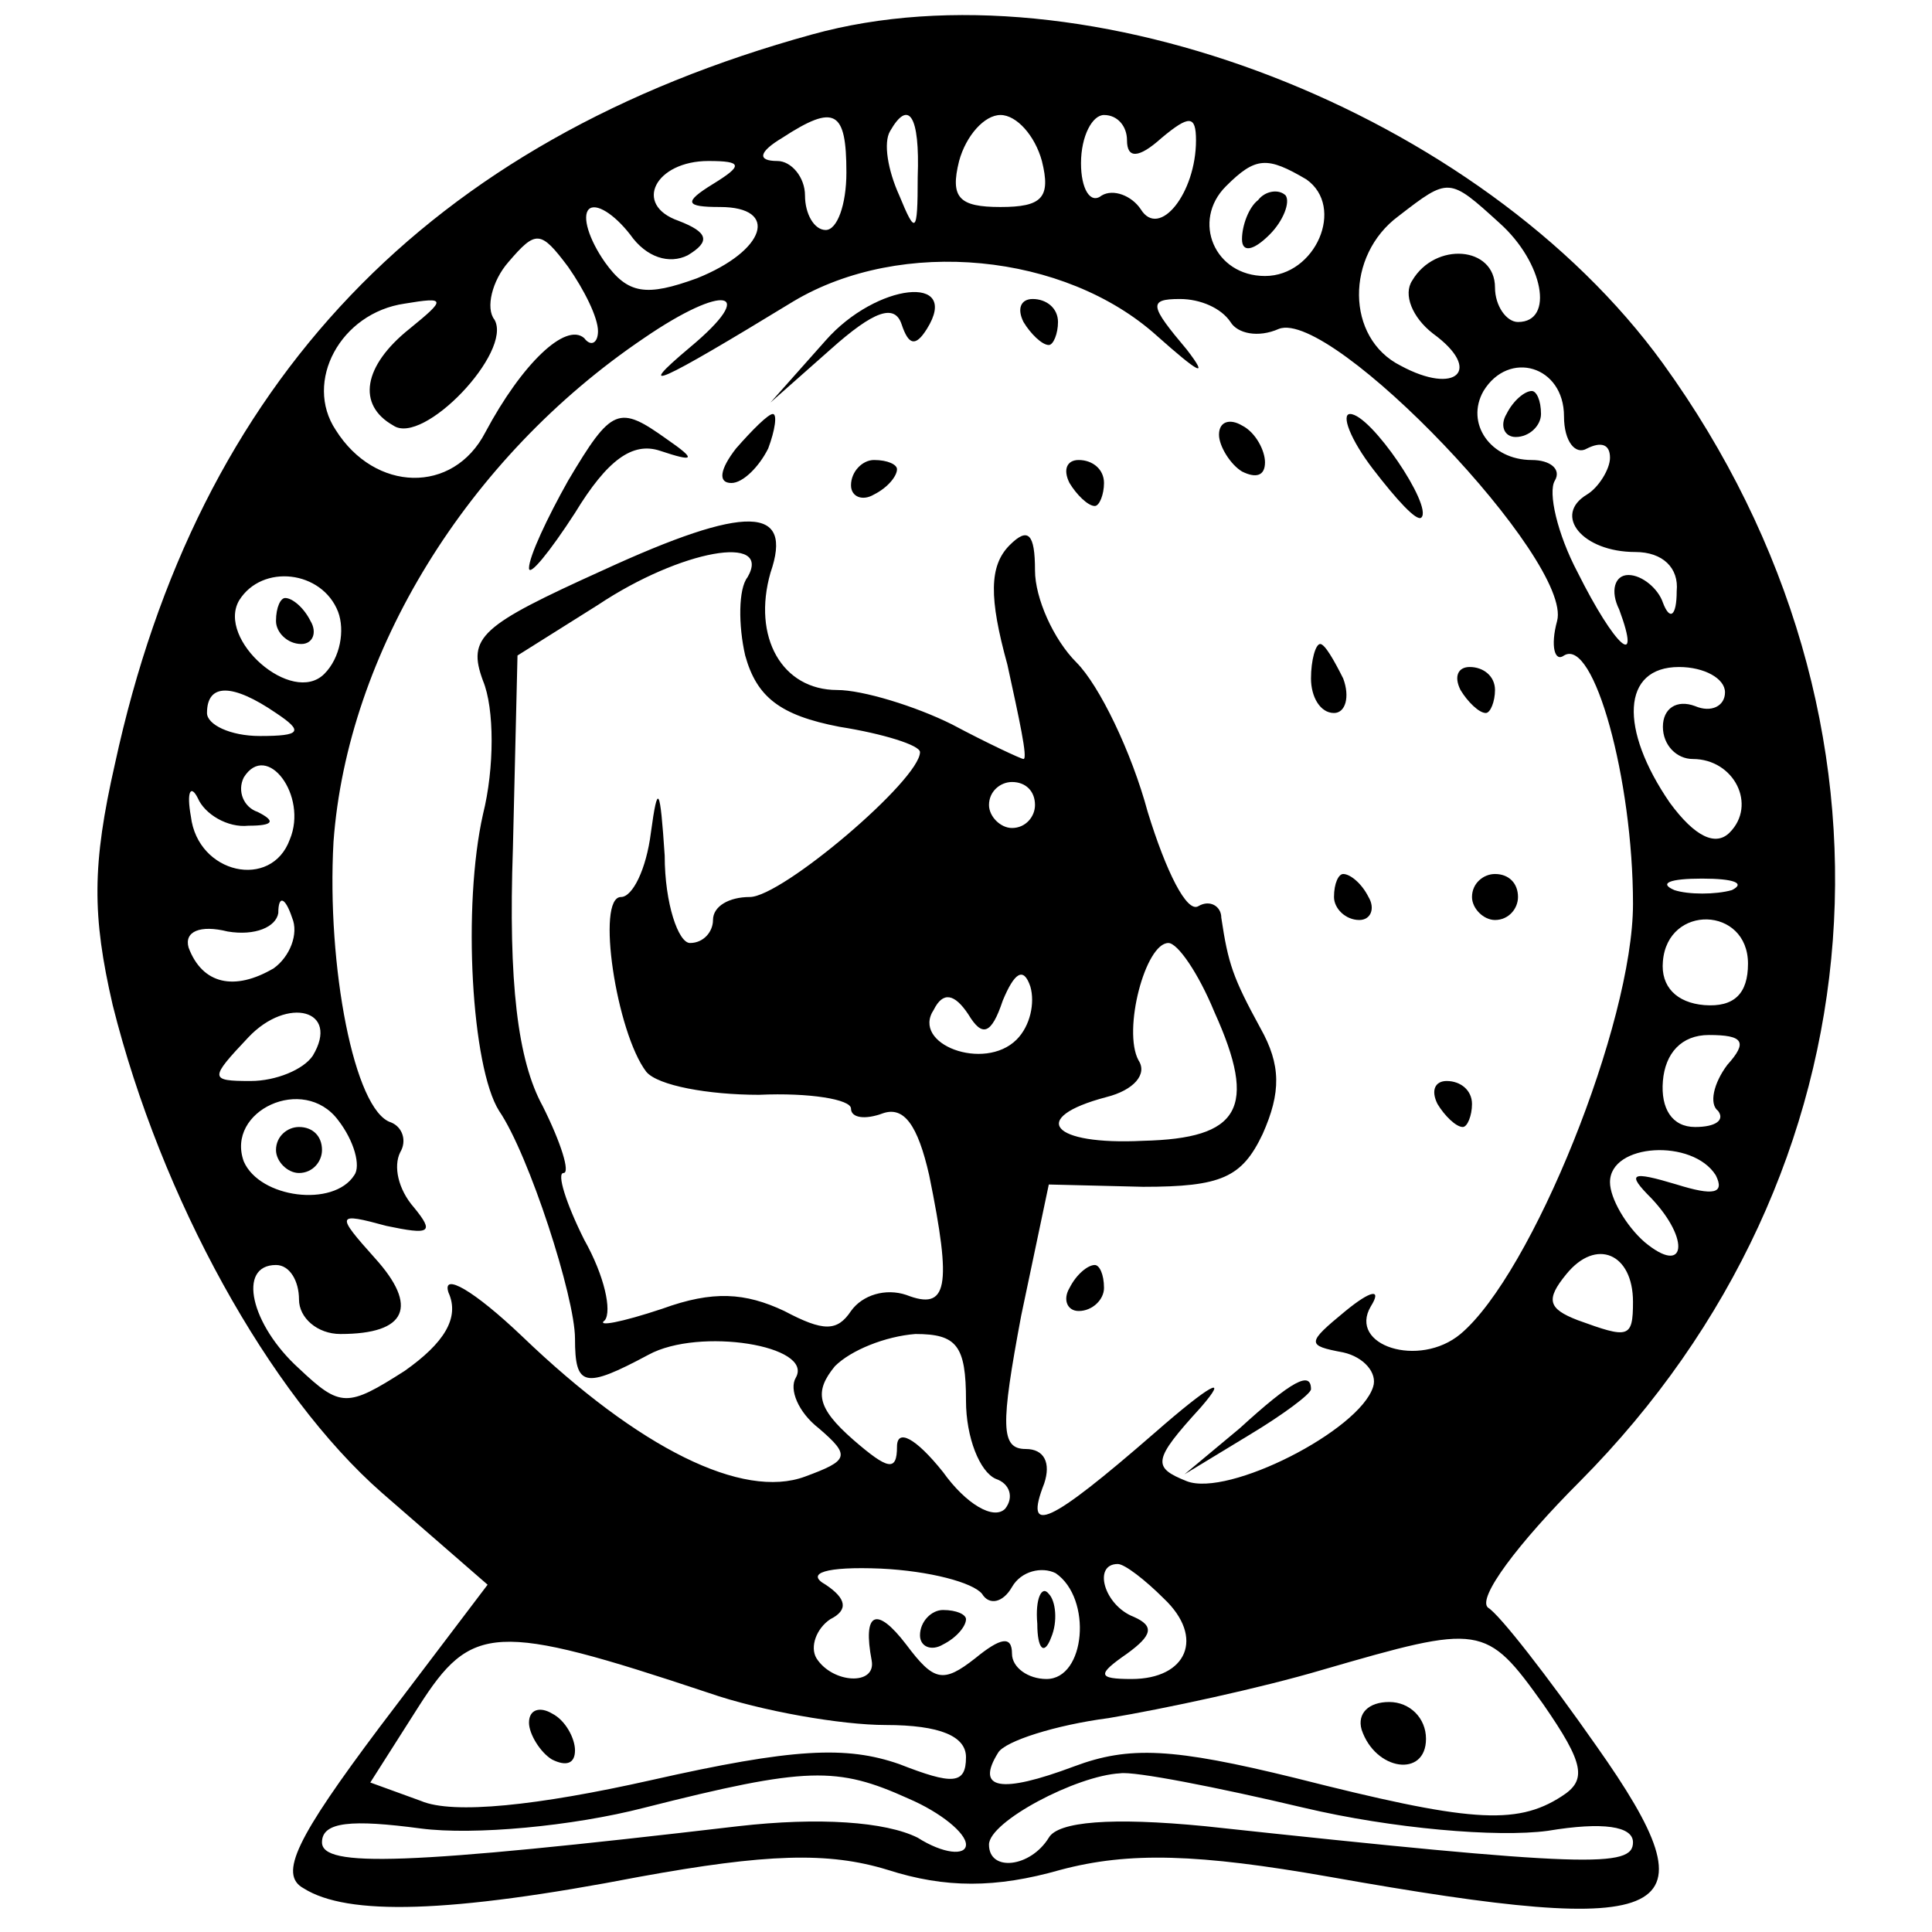 <?xml version="1.0" standalone="no"?>
<!DOCTYPE svg PUBLIC "-//W3C//DTD SVG 20010904//EN"
 "http://www.w3.org/TR/2001/REC-SVG-20010904/DTD/svg10.dtd">
<svg version="1.0" xmlns="http://www.w3.org/2000/svg"
 width="84pt" height="84pt" viewBox="0 0 84 84"
 preserveAspectRatio="xMidYMid meet">
<g transform="translate(0,84) scale(0.1,-0.1)"
fill="#000000" stroke="none">
<path d="M353 825 c-167 -46 -267 -151 -303 -317 -10 -44 -10 -66 -1 -105 21
-84 68 -169 117 -212 l46 -40 -47 -62 c-36 -48 -44 -64 -33 -70 19 -12 63 -11
146 5 55 10 82 11 108 3 25 -8 47 -8 75 0 30 8 60 7 117 -3 152 -27 169 -18
116 57 -21 30 -42 57 -47 60 -5 4 13 28 40 55 133 134 148 331 36 486 -79 109
-251 176 -370 143z m15 -60 c0 -14 -4 -25 -9 -25 -5 0 -9 7 -9 15 0 8 -6 15
-12 15 -9 0 -8 4 2 10 23 15 28 12 28 -15z m31 -2 c0 -25 -1 -25 -8 -8 -5 11
-7 23 -4 28 8 14 13 7 12 -20z m54 7 c4 -16 0 -20 -18 -20 -18 0 -22 4 -18 20
3 11 11 20 18 20 7 0 15 -9 18 -20z m37 9 c0 -8 5 -8 15 1 12 10 15 10 15 -1
0 -23 -16 -43 -24 -30 -4 6 -12 9 -17 6 -5 -4 -9 3 -9 14 0 12 5 21 10 21 6 0
10 -5 10 -11z m-180 -19 c-13 -8 -12 -10 3 -10 26 0 20 -19 -10 -31 -22 -8
-30 -7 -40 7 -7 10 -10 20 -7 23 3 3 11 -2 18 -11 7 -10 17 -13 25 -9 10 6 9
10 -4 15 -20 7 -10 26 13 26 15 0 15 -2 2 -10z m258 2 c17 -12 4 -42 -18 -42
-22 0 -32 24 -17 39 13 13 18 13 35 3z m84 -19 c19 -17 24 -43 8 -43 -5 0 -10
7 -10 15 0 18 -26 20 -36 3 -4 -6 0 -16 9 -23 22 -16 10 -27 -14 -14 -24 12
-24 48 -1 65 22 17 22 17 44 -3z m-392 -47 c0 -5 -3 -7 -6 -3 -8 7 -27 -11
-43 -41 -14 -27 -48 -26 -65 1 -14 21 2 51 30 55 18 3 18 2 2 -11 -20 -16 -23
-33 -7 -42 13 -9 52 32 44 46 -4 5 -1 17 6 25 12 14 14 14 26 -2 7 -10 13 -22
13 -28z m243 -2 c18 -16 23 -19 13 -6 -16 19 -17 22 -3 22 9 0 18 -4 22 -10 3
-5 12 -7 21 -3 23 9 128 -101 121 -127 -3 -11 -1 -18 3 -15 13 8 30 -54 30
-108 0 -52 -44 -161 -75 -187 -18 -15 -49 -5 -39 12 5 8 0 7 -11 -2 -17 -14
-17 -15 -1 -18 9 -2 15 -9 13 -15 -6 -19 -63 -48 -81 -41 -15 6 -15 9 6 32 13
15 4 10 -20 -11 -46 -40 -57 -45 -48 -22 3 9 0 15 -8 15 -11 0 -11 10 -2 58
l12 57 41 -1 c34 0 43 4 52 23 8 18 8 30 -1 46 -12 22 -14 28 -17 48 0 5 -5 8
-10 5 -5 -3 -14 15 -22 41 -7 26 -21 55 -31 65 -10 10 -18 28 -18 40 0 16 -3
19 -11 11 -9 -9 -9 -23 -1 -52 5 -23 9 -41 7 -41 -1 0 -16 7 -31 15 -16 8 -39
15 -50 15 -24 0 -37 23 -29 51 10 29 -10 30 -73 1 -53 -24 -59 -29 -52 -48 5
-12 5 -38 0 -58 -9 -40 -5 -110 7 -129 13 -19 33 -81 33 -99 0 -21 4 -22 32
-7 22 12 72 4 64 -10 -3 -5 1 -15 10 -22 14 -12 13 -14 -6 -21 -27 -10 -72 12
-123 61 -21 20 -35 28 -32 19 5 -11 -2 -22 -19 -34 -25 -16 -28 -16 -46 1 -21
19 -27 45 -10 45 6 0 10 -7 10 -15 0 -8 8 -15 18 -15 29 0 34 12 15 33 -17 19
-17 20 5 14 19 -4 21 -3 12 8 -7 8 -9 18 -6 24 3 5 1 11 -4 13 -16 5 -28 68
-25 122 6 82 58 167 135 219 35 24 50 21 20 -4 -25 -21 -14 -16 45 20 47 28
118 21 158 -15z m177 -35 c0 -11 5 -17 10 -14 6 3 10 2 10 -4 0 -5 -5 -13 -10
-16 -15 -9 -2 -25 21 -25 12 0 19 -7 18 -17 0 -11 -3 -13 -6 -5 -2 6 -9 12
-15 12 -6 0 -8 -7 -4 -15 10 -27 -2 -16 -18 16 -9 17 -13 35 -10 40 3 5 -2 9
-10 9 -18 0 -29 16 -21 30 11 18 35 11 35 -11z m-355 -70 c-4 -5 -4 -21 -1
-34 5 -18 15 -26 41 -31 19 -3 35 -8 35 -11 0 -12 -60 -63 -74 -63 -9 0 -16
-4 -16 -10 0 -5 -4 -10 -10 -10 -5 0 -11 17 -11 38 -2 30 -3 32 -6 10 -2 -16
-8 -28 -13 -28 -11 0 -2 -59 11 -76 5 -6 27 -10 49 -10 22 1 40 -2 40 -6 0 -4
6 -5 14 -2 9 3 15 -5 20 -27 10 -49 8 -59 -10 -52 -9 3 -19 0 -24 -7 -6 -9
-12 -9 -29 0 -17 8 -31 9 -53 1 -18 -6 -29 -8 -25 -5 3 4 0 19 -9 35 -8 16
-12 29 -9 29 3 0 -1 13 -9 29 -11 20 -15 54 -13 112 l2 84 35 22 c36 24 76 31
65 12z m-178 -15 c3 -8 1 -20 -6 -27 -14 -14 -47 15 -37 32 10 16 36 13 43 -5z
m603 -35 c0 -6 -6 -9 -13 -6 -8 3 -14 -1 -14 -9 0 -8 6 -14 13 -14 18 0 28
-20 16 -32 -6 -6 -15 -2 -26 13 -22 32 -21 59 4 59 11 0 20 -5 20 -11z m-630
-9 c12 -8 11 -10 -7 -10 -13 0 -23 5 -23 10 0 13 11 13 30 0z m6 -55 c-8 -22
-40 -15 -43 10 -2 11 0 14 3 8 3 -7 13 -13 22 -12 11 0 12 2 4 6 -6 2 -9 9 -6
15 10 16 28 -8 20 -27z m324 15 c0 -5 -4 -10 -10 -10 -5 0 -10 5 -10 10 0 6 5
10 10 10 6 0 10 -4 10 -10z m303 -37 c-7 -2 -19 -2 -25 0 -7 3 -2 5 12 5 14 0
19 -2 13 -5z m-634 -34 c-17 -10 -31 -7 -37 9 -2 7 5 10 17 7 12 -2 21 2 22 8
0 8 3 7 6 -2 3 -7 -1 -17 -8 -22z m641 2 c0 -13 -6 -19 -19 -18 -12 1 -19 8
-18 19 2 25 37 24 37 -1z m-232 -21 c19 -42 11 -55 -31 -56 -40 -2 -50 10 -16
19 12 3 18 10 14 16 -7 13 3 51 13 51 4 0 13 -13 20 -30z m-86 -12 c-14 -14
-46 -2 -36 13 4 8 9 7 15 -2 6 -10 10 -9 15 6 5 12 9 15 12 6 2 -7 0 -17 -6
-23z m-306 -7 c-4 -6 -16 -11 -27 -11 -18 0 -18 1 -1 19 17 18 40 12 28 -8z
m615 -4 c-6 -8 -8 -17 -4 -20 3 -4 -1 -7 -10 -7 -10 0 -15 8 -14 20 1 12 8 20
20 20 15 0 17 -3 8 -13z m-597 -48 c-9 -14 -41 -10 -48 6 -8 22 26 38 41 18 7
-9 10 -20 7 -24z m592 0 c4 -8 -1 -9 -17 -4 -20 6 -22 5 -11 -6 17 -18 15 -34
-3 -19 -8 7 -15 19 -15 26 0 17 36 19 46 3z m-36 -55 c0 -16 -2 -16 -24 -8
-13 5 -14 9 -5 20 13 16 29 9 29 -12z m-290 -43 c0 -16 6 -31 13 -34 6 -2 8
-8 4 -13 -5 -5 -17 2 -27 16 -12 15 -20 19 -20 11 0 -11 -4 -10 -19 3 -16 14
-17 21 -8 32 7 7 22 13 35 14 18 0 22 -5 22 -29z m7 -84 c3 -5 9 -4 13 3 4 7
13 9 19 6 16 -11 13 -46 -4 -46 -8 0 -15 5 -15 11 0 8 -5 7 -16 -2 -14 -11
-18 -10 -30 6 -13 17 -19 14 -15 -7 2 -11 -17 -10 -24 1 -3 5 0 13 6 17 8 4 7
9 -2 15 -9 5 0 8 24 7 21 -1 40 -6 44 -11z m79 -2 c18 -17 10 -35 -14 -35 -15
0 -15 2 -2 11 11 8 12 12 3 16 -13 5 -18 23 -7 23 3 0 12 -7 20 -15z m-198
-41 c23 -8 58 -14 77 -14 24 0 35 -5 35 -14 0 -12 -6 -12 -29 -3 -23 8 -46 7
-108 -7 -49 -11 -86 -15 -100 -9 l-22 8 21 33 c23 36 33 37 126 6z m363 -5
c18 -26 19 -33 8 -40 -20 -13 -41 -11 -116 8 -53 13 -72 14 -96 5 -32 -12 -43
-10 -33 6 3 5 25 12 48 15 24 4 66 13 93 21 69 20 71 20 96 -15z m-276 -41
c14 -6 25 -15 25 -20 0 -5 -10 -4 -21 3 -14 7 -43 9 -78 5 -145 -17 -181 -18
-181 -7 0 9 13 10 43 6 23 -3 66 1 97 9 71 18 84 18 115 4z m172 -4 c38 -9 84
-13 106 -10 24 4 37 2 37 -5 0 -11 -19 -11 -186 7 -41 4 -64 2 -68 -5 -8 -13
-26 -15 -26 -3 0 10 38 30 57 31 6 1 42 -6 80 -15z"/>
<path d="M547 753 c-4 -3 -7 -11 -7 -17 0 -6 5 -5 12 2 6 6 9 14 7 17 -3 3 -9
2 -12 -2z"/>
<path d="M359 692 l-24 -27 26 23 c19 17 28 20 31 11 3 -9 6 -10 11 -2 15 24
-22 20 -44 -5z"/>
<path d="M445 700 c3 -5 8 -10 11 -10 2 0 4 5 4 10 0 6 -5 10 -11 10 -5 0 -7
-4 -4 -10z"/>
<path d="M247 631 c-9 -16 -17 -33 -17 -38 0 -4 9 7 20 24 14 23 25 31 37 27
15 -5 16 -4 3 5 -21 15 -24 14 -43 -18z"/>
<path d="M320 645 c-7 -9 -8 -15 -2 -15 5 0 12 7 16 15 3 8 4 15 2 15 -2 0 -9
-7 -16 -15z"/>
<path d="M530 651 c0 -5 5 -13 10 -16 6 -3 10 -2 10 4 0 5 -4 13 -10 16 -5 3
-10 2 -10 -4z"/>
<path d="M597 636 c10 -13 19 -23 21 -21 5 5 -22 45 -31 45 -4 0 0 -11 10 -24z"/>
<path d="M370 629 c0 -5 5 -7 10 -4 6 3 10 8 10 11 0 2 -4 4 -10 4 -5 0 -10
-5 -10 -11z"/>
<path d="M465 630 c3 -5 8 -10 11 -10 2 0 4 5 4 10 0 6 -5 10 -11 10 -5 0 -7
-4 -4 -10z"/>
<path d="M570 545 c0 -8 4 -15 10 -15 5 0 7 7 4 15 -4 8 -8 15 -10 15 -2 0 -4
-7 -4 -15z"/>
<path d="M635 540 c3 -5 8 -10 11 -10 2 0 4 5 4 10 0 6 -5 10 -11 10 -5 0 -7
-4 -4 -10z"/>
<path d="M580 450 c0 -5 5 -10 11 -10 5 0 7 5 4 10 -3 6 -8 10 -11 10 -2 0 -4
-4 -4 -10z"/>
<path d="M640 450 c0 -5 5 -10 10 -10 6 0 10 5 10 10 0 6 -4 10 -10 10 -5 0
-10 -4 -10 -10z"/>
<path d="M625 360 c3 -5 8 -10 11 -10 2 0 4 5 4 10 0 6 -5 10 -11 10 -5 0 -7
-4 -4 -10z"/>
<path d="M465 280 c-3 -5 -1 -10 4 -10 6 0 11 5 11 10 0 6 -2 10 -4 10 -3 0
-8 -4 -11 -10z"/>
<path d="M539 219 l-24 -20 28 17 c15 9 27 18 27 20 0 8 -8 4 -31 -17z"/>
<path d="M655 660 c-3 -5 -1 -10 4 -10 6 0 11 5 11 10 0 6 -2 10 -4 10 -3 0
-8 -4 -11 -10z"/>
<path d="M120 570 c0 -5 5 -10 11 -10 5 0 7 5 4 10 -3 6 -8 10 -11 10 -2 0 -4
-4 -4 -10z"/>
<path d="M120 340 c0 -5 5 -10 10 -10 6 0 10 5 10 10 0 6 -4 10 -10 10 -5 0
-10 -4 -10 -10z"/>
<path d="M451 134 c0 -11 3 -14 6 -6 3 7 2 16 -1 19 -3 4 -6 -2 -5 -13z"/>
<path d="M400 129 c0 -5 5 -7 10 -4 6 3 10 8 10 11 0 2 -4 4 -10 4 -5 0 -10
-5 -10 -11z"/>
<path d="M230 91 c0 -5 5 -13 10 -16 6 -3 10 -2 10 4 0 5 -4 13 -10 16 -5 3
-10 2 -10 -4z"/>
<path d="M592 88 c6 -18 28 -21 28 -4 0 9 -7 16 -16 16 -9 0 -14 -5 -12 -12z"/>
</g>
</svg>

